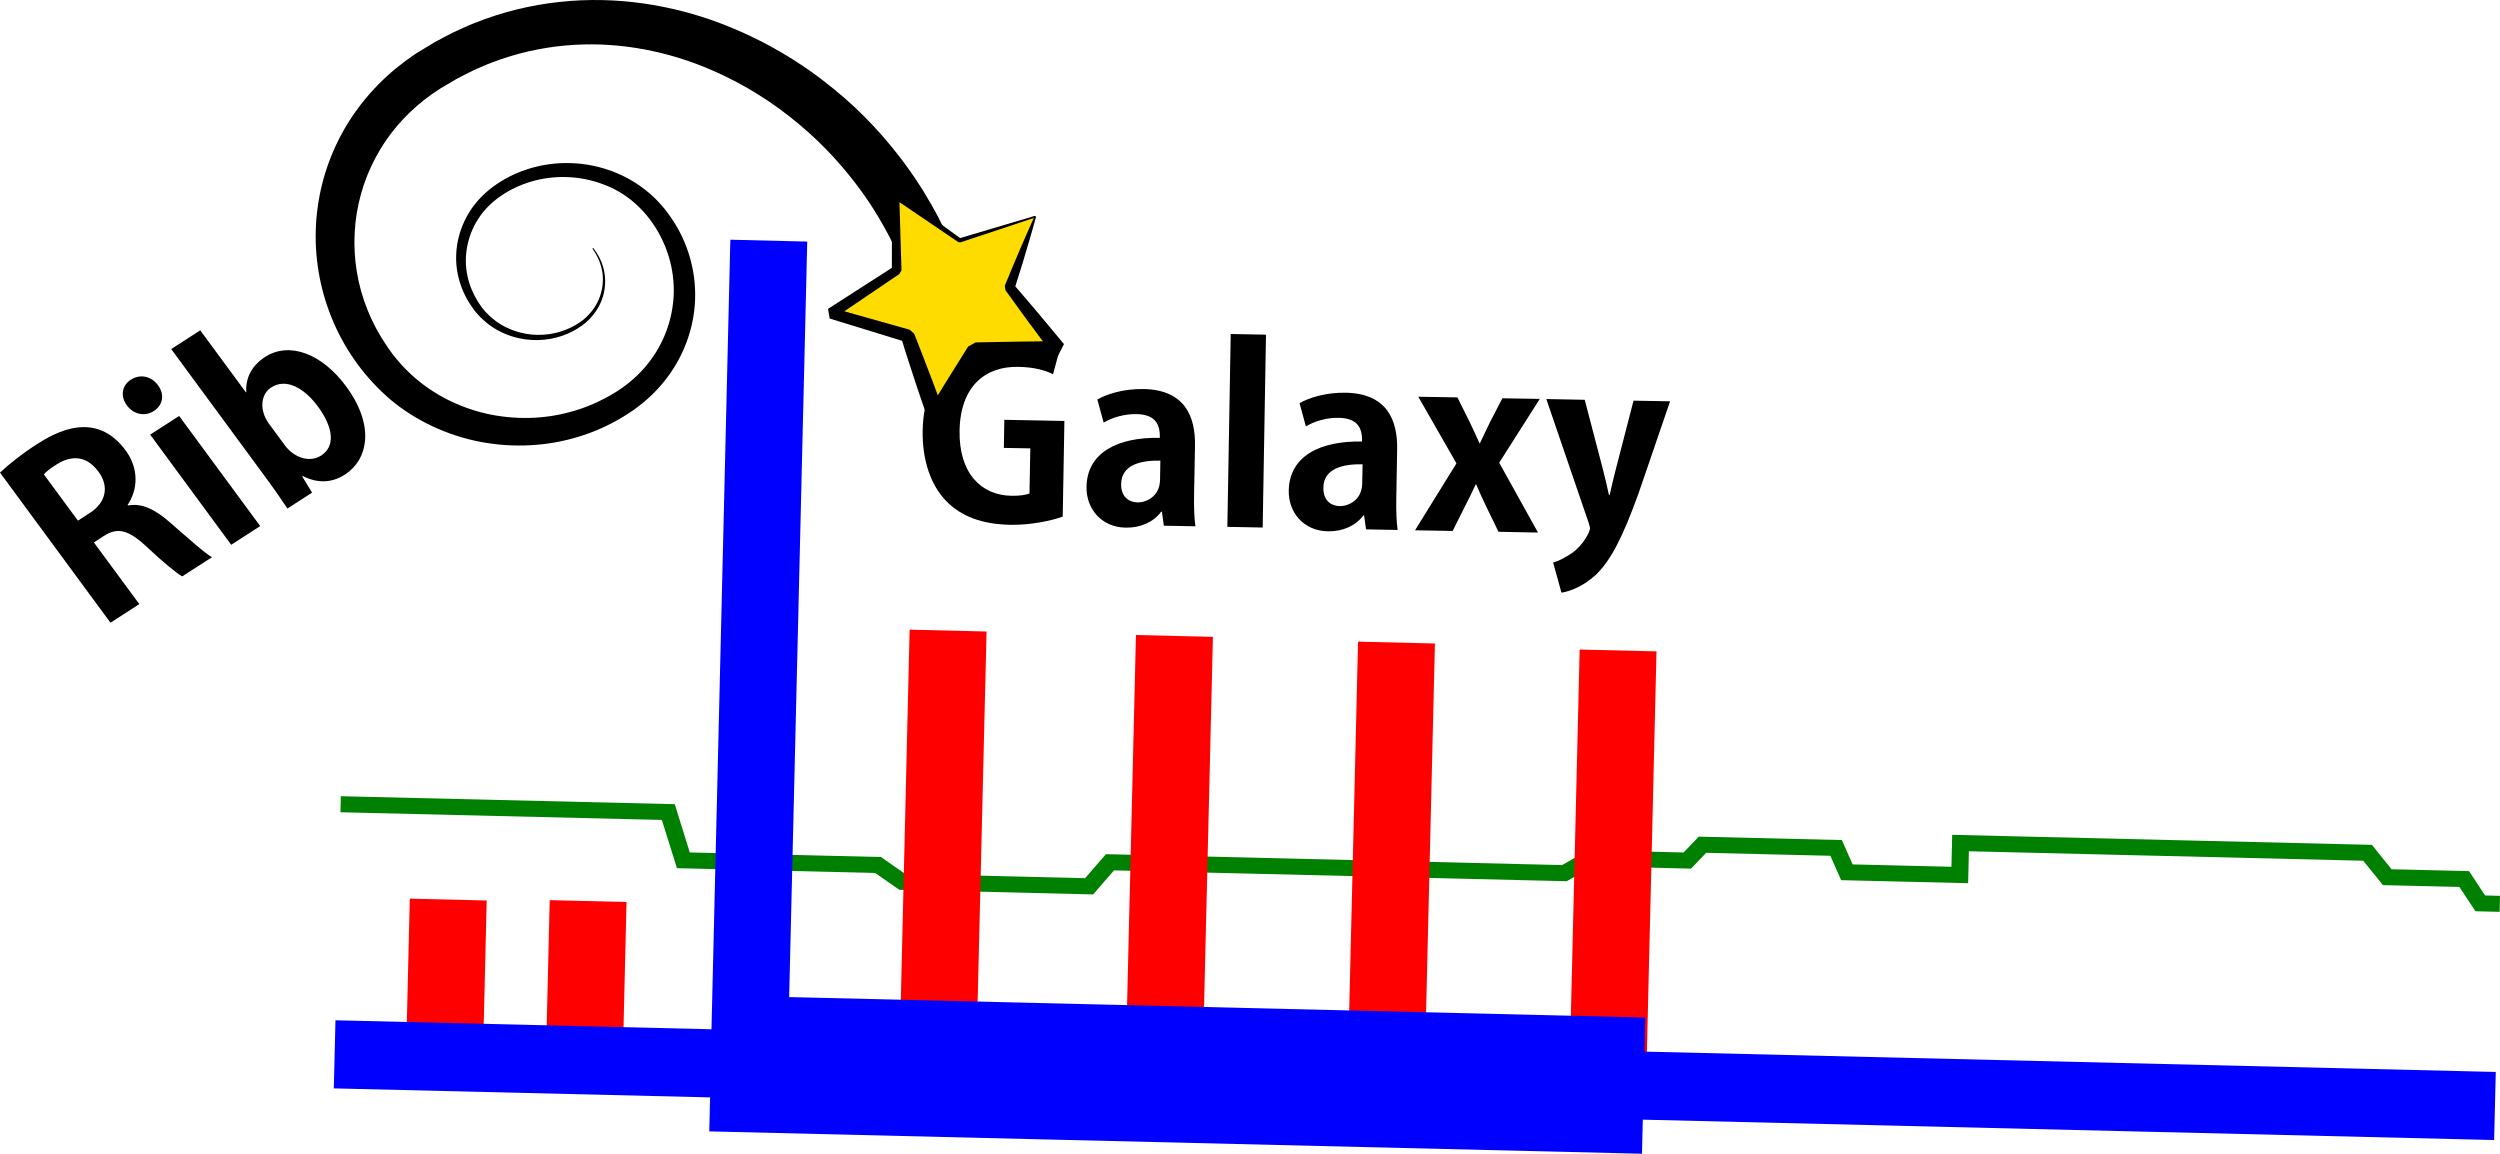 <?xml version="1.0" encoding="UTF-8" standalone="no"?>
<!-- Generator: Adobe Illustrator 16.0.3, SVG Export Plug-In . SVG Version: 6.00 Build 0)  -->

<svg
   version="1.1"
   x="0px"
   y="0px"
   width="203.166"
   height="93.759"
   viewBox="0 0 203.166 93.759"
   enable-background="new 0 0 1000 958.177"
   xml:space="preserve"
   id="svg149728"
   sodipodi:docname="RiboSeqOrg-Logo.svg"
   inkscape:version="1.2.2 (732a01da63, 2022-12-09, custom)"
   xmlns:inkscape="http://www.inkscape.org/namespaces/inkscape"
   xmlns:sodipodi="http://sodipodi.sourceforge.net/DTD/sodipodi-0.dtd"
   xmlns="http://www.w3.org/2000/svg"
   xmlns:svg="http://www.w3.org/2000/svg"><defs
   id="defs149732" /><sodipodi:namedview
   id="namedview149730"
   pagecolor="#ffffff"
   bordercolor="#666666"
   borderopacity="1.0"
   inkscape:showpageshadow="2"
   inkscape:pageopacity="0.0"
   inkscape:pagecheckerboard="0"
   inkscape:deskcolor="#d1d1d1"
   showgrid="false"
   inkscape:zoom="0.50198396"
   inkscape:cx="773.92911"
   inkscape:cy="656.39547"
   inkscape:window-width="1848"
   inkscape:window-height="1016"
   inkscape:window-x="72"
   inkscape:window-y="27"
   inkscape:window-maximized="1"
   inkscape:current-layer="svg149728" />

<g
   id="g148867-3"
   style="opacity:1"
   transform="translate(-777.446,-311.809)">
			<g
   id="g148811-6">
				<path
   d="m 850.47,332.596 c 0,0 -0.257,-0.536 -0.737,-1.539 -0.462,-0.876 -1.216,-2.247 -2.385,-3.847 -1.175,-1.594 -2.756,-3.452 -4.904,-5.252 -2.131,-1.811 -4.843,-3.562 -8.088,-4.833 -3.235,-1.262 -7.051,-1.986 -11.014,-1.613 -1.978,0.183 -3.979,0.636 -5.918,1.379 -0.49,0.173 -0.958,0.407 -1.442,0.606 -0.475,0.226 -0.937,0.477 -1.411,0.714 -0.446,0.261 -0.887,0.528 -1.337,0.79 l -0.717,0.478 -0.584,0.438 c -1.627,1.272 -3.008,2.881 -3.981,4.731 -0.981,1.843 -1.567,3.915 -1.681,6.035 -0.117,2.122 0.222,4.292 1.043,6.318 0.406,1.012 0.928,1.989 1.555,2.906 0.156,0.223 0.325,0.475 0.471,0.666 0.191,0.242 0.377,0.481 0.545,0.662 0.331,0.395 0.741,0.798 1.152,1.165 1.653,1.478 3.743,2.531 5.974,3.034 2.238,0.494 4.613,0.46 6.8,-0.155 1.102,-0.289 2.15,-0.739 3.128,-1.283 0.238,-0.127 0.502,-0.303 0.698,-0.417 0.247,-0.167 0.508,-0.344 0.699,-0.495 0.41,-0.318 0.832,-0.682 1.195,-1.07 1.48,-1.546 2.388,-3.542 2.611,-5.577 0.48,-4.065 -1.917,-8.331 -5.741,-9.673 -1.871,-0.7 -3.956,-0.74 -5.777,-0.202 -1.823,0.542 -3.415,1.615 -4.322,3.047 -0.914,1.425 -1.193,3.125 -0.869,4.626 0.161,0.753 0.462,1.462 0.854,2.091 0.102,0.149 0.211,0.327 0.304,0.456 0.128,0.143 0.248,0.305 0.372,0.437 0.238,0.25 0.511,0.49 0.797,0.701 1.166,0.846 2.592,1.18 3.863,1.089 1.282,-0.08 2.399,-0.568 3.229,-1.215 0.793,-0.649 1.271,-1.487 1.454,-2.247 0.202,-0.761 0.15,-1.454 0.016,-1.981 -0.123,-0.537 -0.343,-0.913 -0.478,-1.163 -0.158,-0.24 -0.238,-0.369 -0.238,-0.369 l -0.002,-0.002 c -0.012,-0.022 -0.006,-0.045 0.015,-0.059 0.019,-0.011 0.044,-0.005 0.054,0.012 0,0 0.092,0.125 0.262,0.368 0.149,0.252 0.386,0.628 0.533,1.18 0.155,0.54 0.233,1.255 0.057,2.059 -0.168,0.805 -0.627,1.692 -1.474,2.434 -0.836,0.697 -2.013,1.263 -3.389,1.39 -1.367,0.141 -2.929,-0.168 -4.248,-1.06 -0.323,-0.223 -0.632,-0.477 -0.93,-0.773 -0.144,-0.143 -0.261,-0.289 -0.392,-0.434 -0.139,-0.176 -0.238,-0.332 -0.363,-0.501 -0.459,-0.675 -0.811,-1.441 -1.017,-2.27 -0.42,-1.652 -0.182,-3.553 0.796,-5.197 0.966,-1.662 2.729,-2.939 4.757,-3.609 2.037,-0.673 4.412,-0.707 6.599,0.037 1.096,0.364 2.134,0.929 3.053,1.652 0.467,0.366 0.876,0.76 1.285,1.223 l 0.262,0.311 0.271,0.355 c 0.177,0.23 0.331,0.474 0.491,0.717 1.244,1.958 1.866,4.334 1.682,6.714 -0.177,2.376 -1.154,4.758 -2.855,6.656 -0.423,0.483 -0.88,0.917 -1.398,1.339 -0.271,0.228 -0.505,0.393 -0.749,0.57 -0.307,0.203 -0.54,0.365 -0.831,0.54 -1.106,0.667 -2.311,1.223 -3.583,1.604 -2.538,0.795 -5.331,0.933 -8.009,0.427 -2.669,-0.514 -5.227,-1.697 -7.292,-3.422 -4.119,-3.517 -6.22,-8.669 -6.086,-13.733 0.066,-2.526 0.686,-5.028 1.808,-7.294 1.119,-2.266 2.743,-4.283 4.699,-5.894 l 0.781,-0.612 0.702,-0.496 0.084,-0.058 0.049,-0.031 0.095,-0.062 0.198,-0.12 0.393,-0.238 0.782,-0.478 c 0.539,-0.286 1.075,-0.588 1.621,-0.852 0.563,-0.247 1.1,-0.522 1.67,-0.738 2.257,-0.903 4.612,-1.476 6.938,-1.723 4.676,-0.512 9.161,0.279 12.917,1.68 3.774,1.412 6.901,3.37 9.354,5.388 2.487,2.011 4.295,4.111 5.65,5.903 1.35,1.807 2.21,3.331 2.809,4.437 0.499,1.015 0.77,1.56 0.77,1.56 0.502,1.016 0.029,2.221 -1.055,2.69 -1.087,0.469 -2.377,0.024 -2.879,-0.997 l -0.007,-0.019 z"
   id="path148809-7" />
			</g>
			<g
   id="g148815-5">
				<polygon
   fill="#008000"
   points="915.495,379.8 927.129,380.077 928.002,382.056 936.031,382.249 936.093,379.652 970.201,380.467 971.8,382.45 978.098,382.601 979.399,384.58 980.612,384.611 980.582,385.912 978.617,385.864 977.311,383.886 971.101,383.741 969.497,381.757 937.452,380.988 937.388,383.583 927.066,383.337 926.193,381.355 916.101,381.114 914.871,382.399 906.905,382.21 904.765,383.422 867.977,382.542 866.281,384.495 850.527,384.119 848.567,382.75 832.459,382.364 831.232,378.442 805.112,377.819 805.144,376.515 832.283,377.161 833.501,381.084 849.039,381.455 851.001,382.826 865.626,383.176 867.323,381.224 904.386,382.11 906.523,380.9 914.264,381.086 "
   id="polygon148813-3" />
			</g>
			<g
   id="g148835-5">
				<g
   id="path3040_7_-6">
					<polygon
   fill="#ff0000"
   points="856.824,396.18 850.582,396.031 851.368,362.979 857.62,363.13 "
   id="polygon148817-2" />
				</g>
				<g
   id="path3040-9_7_-9">
					
						<rect
   x="869.063"
   y="363.485"
   transform="matrix(1,0.024,-0.024,1,9.421,-20.929)"
   fill="#ff0000"
   width="6.255"
   height="33.057"
   id="rect148820-1" />
				</g>
				<g
   id="path3040-4_7_-2">
					
						<rect
   x="887.158"
   y="363.916"
   transform="matrix(1,0.024,-0.024,1,9.386,-21.254)"
   fill="#ff0000"
   width="6.247"
   height="33.059"
   id="rect148823-7" />
				</g>
				<g
   id="path3040-8_7_-0">
					
						<rect
   x="905.255"
   y="364.349"
   transform="matrix(1,0.024,-0.024,1,9.308,-21.481)"
   fill="#ff0000"
   width="6.246"
   height="33.06"
   id="rect148826-9" />
				</g>
				<g
   id="path3040-8-8_7_-3">
					
						<rect
   x="810.412"
   y="384.726"
   transform="matrix(1,0.024,-0.024,1,9.57,-19.337)"
   fill="#ff0000"
   width="6.25"
   height="11.742"
   id="rect148829-6" />
				</g>
				<g
   id="path3040-8-2_7_-0">
					
						<rect
   x="821.704"
   y="384.997"
   transform="matrix(1,0.024,-0.024,1,9.655,-19.756)"
   fill="#ff0000"
   width="6.243"
   height="11.742"
   id="rect148832-6" />
				</g>
			</g>
			<polygon
   fill="#0000ff"
   points="911.148,394.5 841.578,392.838 843.047,331.441 836.798,331.29 835.265,395.454 804.708,394.724 804.574,400.258 835.152,400.99 835.086,403.753 910.884,405.568 910.951,402.8 980.135,404.455 980.269,398.922 911.08,397.269 "
   id="polygon148837-2" />
			<g
   id="g148851-6">
				<path
   d="m 863.809,353.794 c -0.875,0.316 -2.568,0.695 -4.254,0.664 -2.267,-0.043 -3.974,-0.66 -5.216,-1.93 -1.254,-1.287 -1.957,-3.349 -1.912,-5.725 0.089,-5.069 3.484,-7.717 7.763,-7.639 1.513,0.028 2.769,0.323 3.475,0.688 l -0.642,2.365 c -0.668,-0.319 -1.515,-0.57 -2.838,-0.595 -2.646,-0.05 -4.688,1.547 -4.759,5.177 -0.057,3.47 1.751,5.257 4.21,5.3 0.697,0.012 1.215,-0.075 1.472,-0.185 l 0.068,-3.667 -2.151,-0.037 0.039,-2.284 4.882,0.093 z"
   id="path148839-1" />
				<path
   d="m 874.484,352.003 c -0.018,0.955 0.012,1.911 0.111,2.576 l -2.568,-0.049 -0.155,-1.134 -0.062,-0.001 c -0.63,0.847 -1.684,1.315 -2.885,1.293 -1.996,-0.033 -3.214,-1.561 -3.182,-3.315 0.048,-2.79 2.533,-4.048 5.96,-3.982 0.021,-1.076 -0.337,-1.901 -1.907,-1.929 -0.987,-0.016 -1.956,0.274 -2.66,0.688 l -0.514,-1.876 c 0.731,-0.415 2.073,-0.877 3.754,-0.85 3.354,0.065 4.222,2.223 4.183,4.6 z m -2.739,-2.761 c -1.548,-0.029 -3.157,0.314 -3.188,1.893 -0.018,1.033 0.614,1.489 1.332,1.503 0.673,0.014 1.808,-0.454 1.83,-1.836 z"
   id="path148841-8" />
				<path
   d="m 880.059,354.679 -2.87,-0.055 0.273,-15.672 2.867,0.054 z"
   id="path148843-7" />
				<path
   d="m 890.918,352.302 c -0.018,0.957 0.009,1.913 0.111,2.575 l -2.571,-0.049 -0.159,-1.131 -0.055,-10e-4 c -0.635,0.845 -1.685,1.313 -2.886,1.29 -1.996,-0.033 -3.215,-1.561 -3.18,-3.312 0.045,-2.789 2.529,-4.05 5.959,-3.985 0.02,-1.075 -0.338,-1.901 -1.908,-1.925 -0.986,-0.018 -1.953,0.275 -2.66,0.694 l -0.516,-1.885 c 0.727,-0.415 2.066,-0.876 3.755,-0.851 3.354,0.067 4.223,2.227 4.178,4.604 z m -2.74,-2.762 c -1.544,-0.03 -3.164,0.315 -3.187,1.894 -0.019,1.032 0.611,1.493 1.332,1.506 0.673,0.009 1.805,-0.459 1.825,-1.842 z"
   id="path148845-9" />
				<path
   d="m 902.58,344.226 -3.299,5.186 3.152,5.675 -3.211,-0.062 -1.03,-2.123 c -0.282,-0.57 -0.522,-1.139 -0.785,-1.729 h -0.036 c -0.259,0.582 -0.545,1.139 -0.828,1.698 l -1.045,2.087 -3.057,-0.054 3.366,-5.439 -3.103,-5.415 3.182,0.054 0.989,1.989 c 0.303,0.607 0.542,1.179 0.804,1.733 l 0.037,-0.001 c 0.282,-0.581 0.546,-1.163 0.824,-1.723 l 1,-1.927 z"
   id="path148847-2" />
				<path
   d="m 913.168,344.422 -2.569,7.498 c -1.264,3.489 -2.21,5.38 -3.449,6.585 -1.065,0.995 -2.164,1.363 -2.809,1.471 l -0.677,-2.451 c 0.473,-0.125 1.015,-0.43 1.526,-0.769 0.958,-0.665 1.464,-1.768 1.469,-1.986 0.002,-0.111 -0.039,-0.272 -0.112,-0.486 l -3.438,-10.047 3.123,0.061 1.489,5.699 c 0.173,0.667 0.354,1.428 0.476,2.035 h 0.062 c 0.117,-0.584 0.315,-1.339 0.481,-2.021 l 1.458,-5.643 z"
   id="path148849-0" />
			</g>
			<g
   id="g148859-2">
				<path
   d="m 787.854,352.887 c 1.101,-0.214 2.195,0.312 3.409,1.381 1.424,1.234 2.829,2.508 3.412,2.822 l -2.421,1.559 c -0.436,-0.239 -1.526,-1.121 -2.917,-2.433 -1.487,-1.38 -2.352,-1.559 -3.463,-0.845 l -0.799,0.52 3.693,5.011 -2.342,1.514 -8.98,-12.198 c 0.71,-0.671 1.77,-1.525 2.97,-2.292 1.544,-0.997 4.804,-2.821 7.243,0.492 1.113,1.508 0.973,3.233 0.156,4.423 z m -3.104,0.606 c 1.336,-0.861 1.569,-2.172 0.704,-3.347 -1.172,-1.593 -2.566,-1.14 -3.432,-0.581 -0.526,0.34 -0.869,0.609 -1.011,0.797 l 2.768,3.758 z"
   id="path148853-3" />
				<path
   d="m 789.946,345.211 c -0.749,0.481 -1.66,0.264 -2.19,-0.46 -0.546,-0.738 -0.41,-1.61 0.32,-2.083 0.768,-0.492 1.666,-0.29 2.212,0.449 0.563,0.772 0.393,1.62 -0.342,2.094 z m 8.644,9.349 -2.354,1.522 -6.587,-8.953 2.354,-1.518 z"
   id="path148855-7" />
				<path
   d="m 797.462,343.677 c -0.069,-1.114 0.401,-2.132 1.533,-2.863 1.96,-1.263 4.614,-0.275 6.579,2.394 2.389,3.245 1.748,5.982 -0.089,7.162 -0.984,0.637 -2.12,0.782 -3.425,0.13 l -0.053,0.031 0.802,1.311 -2.006,1.292 c -0.438,-0.662 -1.154,-1.696 -1.831,-2.611 l -7.612,-10.347 2.358,-1.523 3.715,5.043 z m 3.135,4.325 c 0.75,1.013 2.015,1.428 2.953,0.825 1.146,-0.746 1.008,-2.242 -0.264,-3.978 -1.126,-1.524 -2.594,-2.335 -3.8,-1.552 -0.816,0.521 -1.024,1.795 -0.175,2.956 z"
   id="path148857-5" />
			</g>
			<g
   id="g148865-9">
				<polygon
   fill="#ffdc00"
   points="845.011,337.274 850.313,333.777 850.229,327.686 855.435,331.348 861.583,329.411 859.496,335.169 863.407,340.127 856.755,340.318 853.494,345.551 851.208,339.1 "
   id="polygon148861-2" />
				<path
   d="m 861.642,329.434 c -0.263,0.985 -0.559,1.962 -0.85,2.94 -0.279,0.982 -0.603,1.948 -0.905,2.921 l -0.054,-0.361 c 0.688,0.805 1.38,1.602 2.055,2.408 l 2.023,2.43 -0.485,0.945 c -2.216,0.109 -4.431,0.204 -6.646,0.283 l 0.605,-0.336 -1.622,2.622 c -0.54,0.872 -1.103,1.734 -1.656,2.604 l -1.288,-0.128 c -0.365,-1.086 -0.753,-2.158 -1.096,-3.243 -0.354,-1.083 -0.717,-2.168 -1.04,-3.261 l 0.36,0.336 v 0 l -6.172,-1.898 -0.133,-0.788 5.344,-3.433 -0.157,0.302 0.013,-6.088 0.467,-0.219 5.139,3.739 -0.173,-0.023 6.188,-1.839 z m -0.184,0.09 -5.963,1.982 -0.171,-0.023 -5.271,-3.575 0.472,-0.223 0.181,6.089 -0.169,0.3 -5.256,3.563 -0.128,-0.788 6.218,1.755 v 0 l 0.368,0.331 c 0.431,1.06 0.831,2.132 1.24,3.197 0.42,1.064 0.796,2.141 1.193,3.211 l -1.289,-0.132 c 0.532,-0.875 1.059,-1.756 1.609,-2.627 l 1.63,-2.611 0.608,-0.338 c 2.219,-0.047 4.433,-0.083 6.656,-0.103 l -0.5,0.945 -1.876,-2.527 c -0.622,-0.841 -1.233,-1.7 -1.849,-2.551 l -0.063,-0.358 c 0.394,-0.945 0.77,-1.895 1.183,-2.834 0.388,-0.896 0.768,-1.793 1.177,-2.683 z"
   id="path148863-2" />
			</g>
		</g>
</svg>
